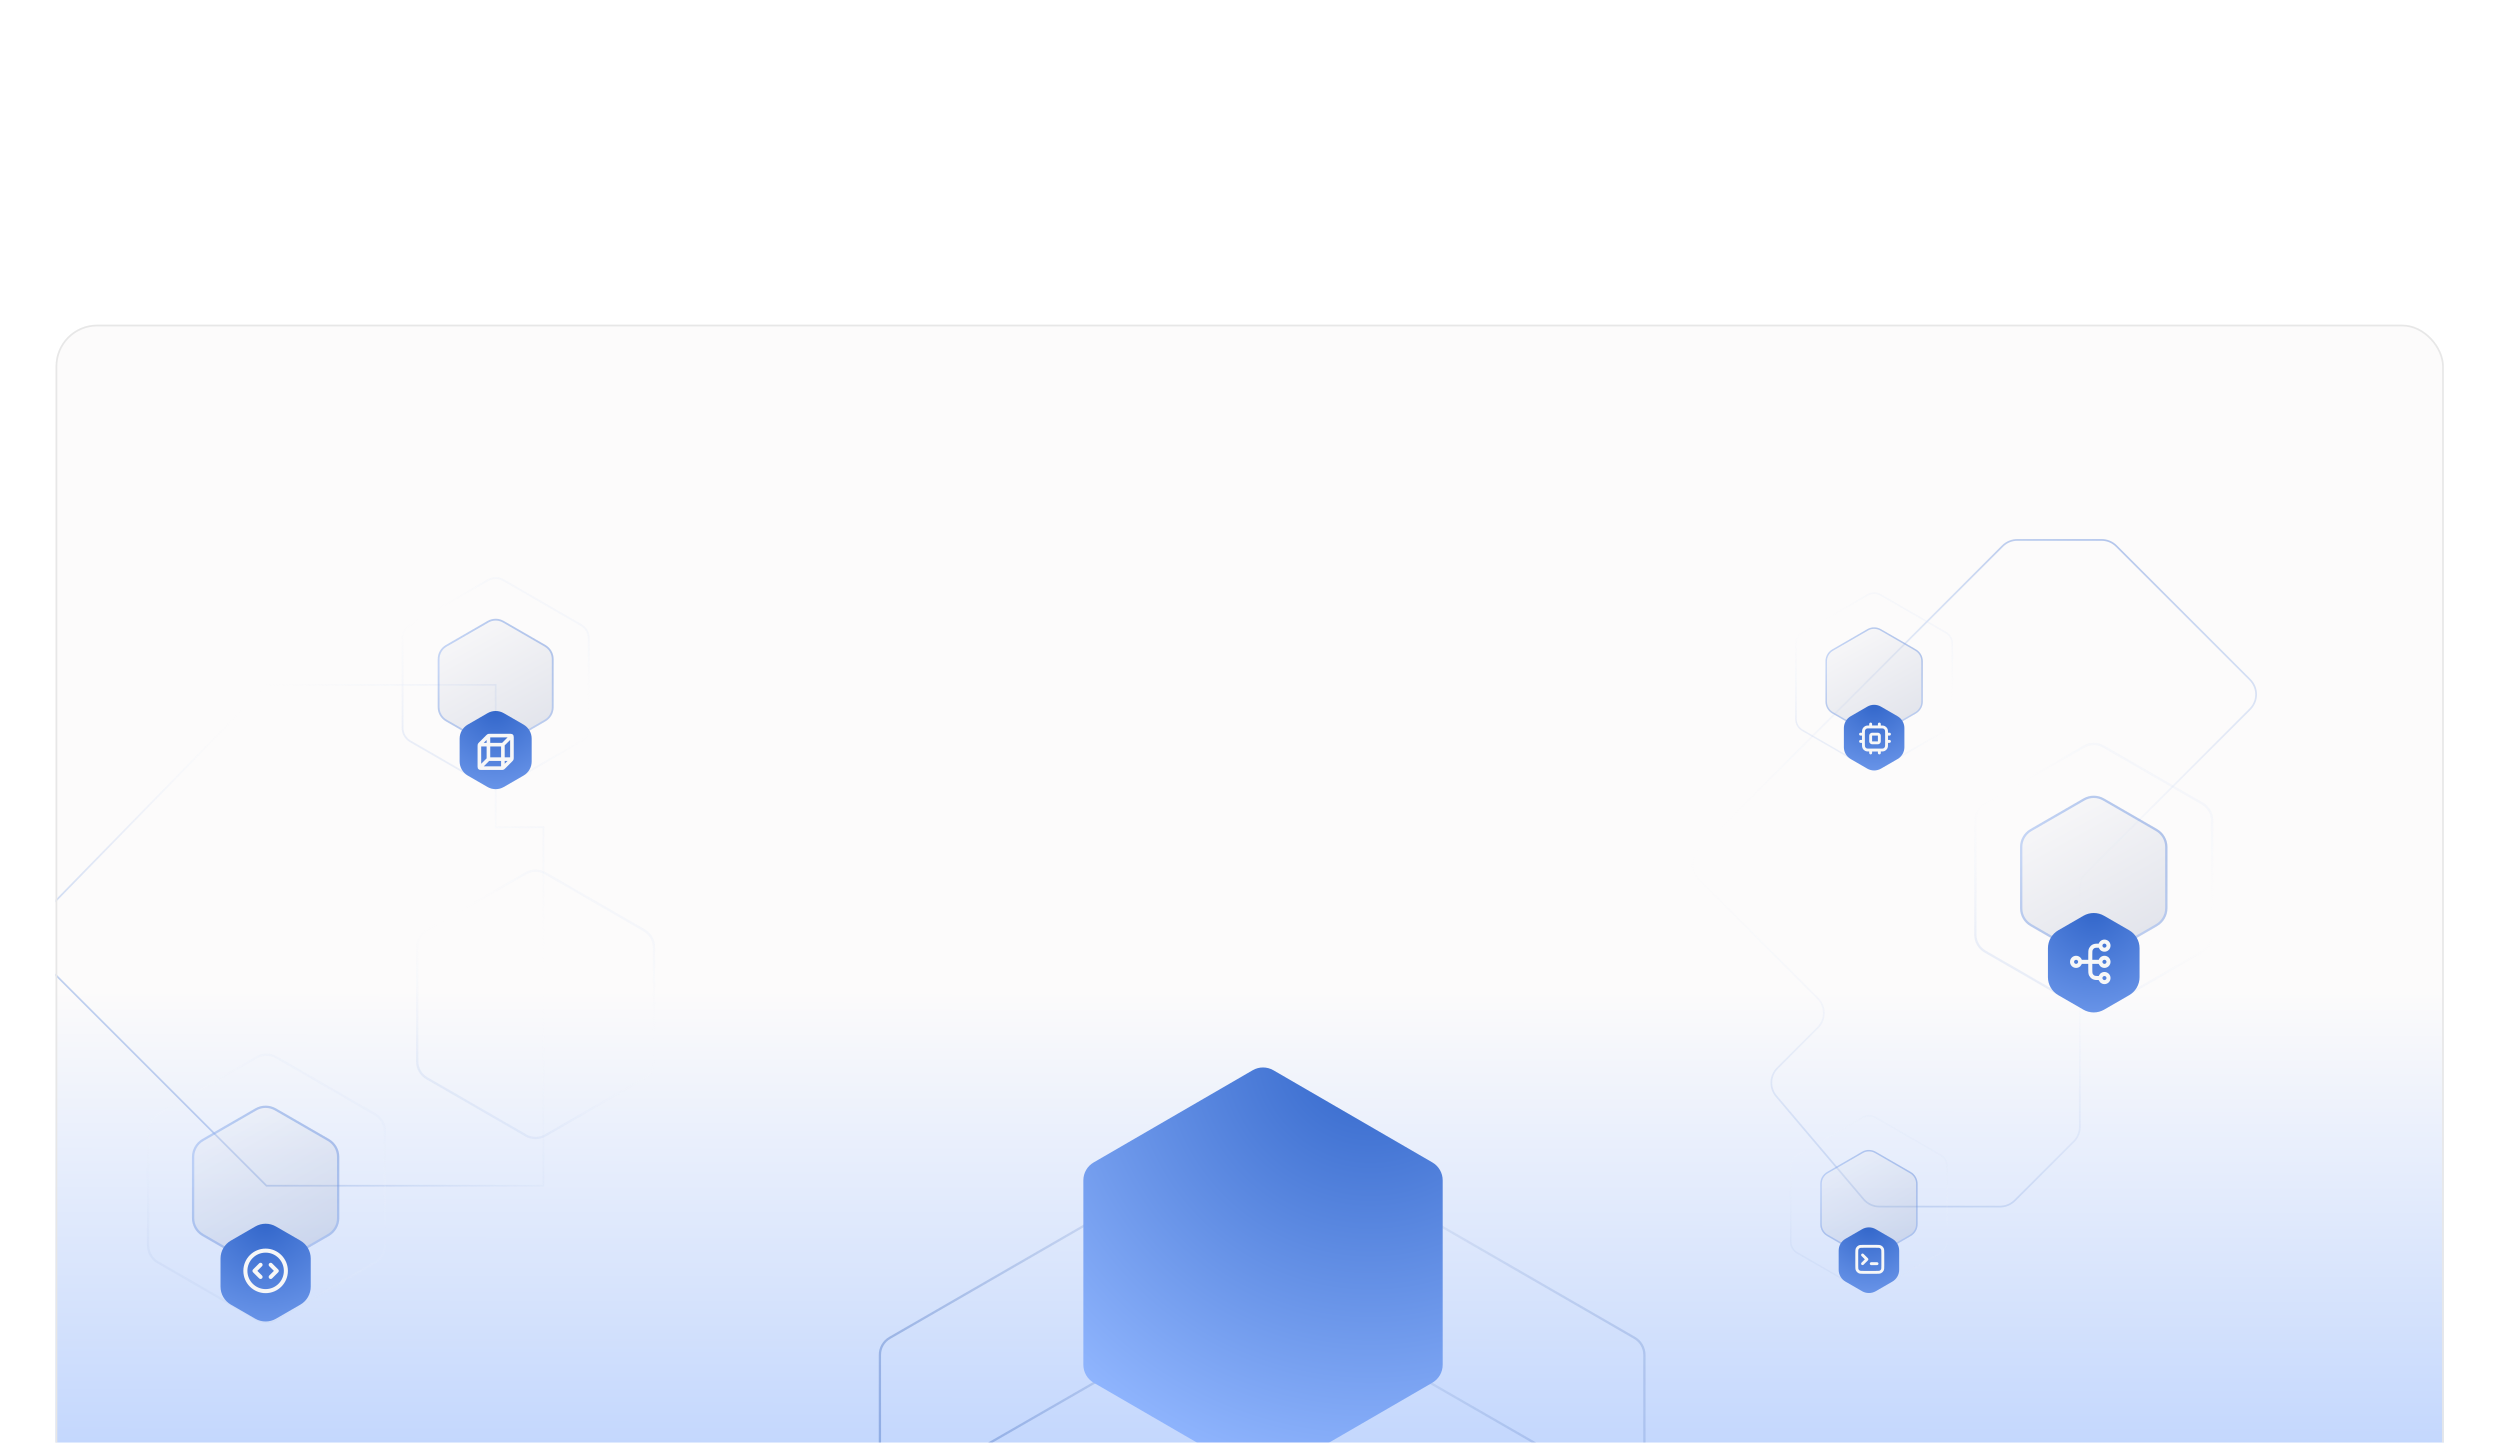 <svg width="1440" height="831" viewBox="0 0 1440 831" fill="none" xmlns="http://www.w3.org/2000/svg">
<g filter="url(#filter0_dddd_1_765)">
<g clip-path="url(#clip0_1_765)">
<rect x="32" y="7" width="1375.66" height="690" rx="24" fill="url(#paint0_linear_1_765)"/>
<path d="M1152.03 515H1082.56C1079.03 515 1075.69 513.448 1073.41 510.757L1023.14 451.43C1019.11 446.666 1019.4 439.603 1023.81 435.188L1047.01 411.985C1051.7 407.299 1051.7 399.701 1047.01 395.015L978.485 326.485C973.799 321.799 973.799 314.201 978.485 309.515L1077 211L1153.49 134.515C1155.74 132.264 1158.79 131 1161.97 131H1210.53C1213.71 131 1216.76 132.264 1219.01 134.515L1296.01 211.515C1300.7 216.201 1300.7 223.799 1296.01 228.485L1201.51 322.985C1199.26 325.236 1198 328.288 1198 331.471V469.029C1198 472.212 1196.74 475.264 1194.49 477.515L1160.51 511.485C1158.26 513.736 1155.21 515 1152.03 515Z" stroke="url(#paint1_linear_1_765)" stroke-linecap="round"/>
<path d="M285.5 296.5V214.5H153.5L11 360.5L153.5 503H313V405.5V296.5H285.5Z" stroke="url(#paint2_linear_1_765)" stroke-linecap="round"/>
<path d="M1200.04 279.918C1203.73 277.787 1208.27 277.787 1211.96 279.918L1242.49 297.545C1246.18 299.675 1248.46 303.612 1248.46 307.872V343.128C1248.46 347.388 1246.18 351.325 1242.49 353.455L1211.96 371.083C1208.27 373.213 1203.73 373.213 1200.04 371.083L1169.51 353.455C1165.82 351.325 1163.54 347.388 1163.54 343.128V307.872C1163.54 303.612 1165.82 299.675 1169.51 297.545L1200.04 279.918Z" fill="url(#paint3_linear_1_765)" fill-opacity="0.25"/>
<path d="M1200.37 280.491C1203.85 278.479 1208.15 278.479 1211.63 280.491L1242.16 298.119C1245.65 300.131 1247.79 303.849 1247.79 307.872V343.128C1247.79 347.151 1245.65 350.869 1242.16 352.881L1211.63 370.509C1208.15 372.521 1203.85 372.521 1200.37 370.509L1169.84 352.881C1166.35 350.869 1164.21 347.151 1164.21 343.128V307.872C1164.21 303.849 1166.35 300.131 1169.84 298.119L1200.37 280.491Z" stroke="url(#paint4_linear_1_765)" stroke-opacity="0.4" stroke-width="1.325"/>
<path d="M1200.37 250.016C1203.85 248.004 1208.15 248.004 1211.63 250.016L1268.56 282.881C1272.04 284.893 1274.19 288.611 1274.19 292.635V358.365C1274.19 362.389 1272.04 366.107 1268.56 368.119L1211.63 400.984C1208.15 402.996 1203.85 402.996 1200.37 400.984L1143.44 368.119C1139.96 366.107 1137.81 362.389 1137.81 358.365V292.635C1137.81 288.611 1139.96 284.893 1143.44 282.881L1200.37 250.016Z" stroke="url(#paint5_linear_1_765)" stroke-width="1.325"/>
<g filter="url(#filter1_dddd_1_765)">
<path d="M1200.04 298.467C1203.73 296.337 1208.27 296.337 1211.96 298.467L1226.43 306.82C1230.12 308.95 1232.39 312.887 1232.39 317.147V333.853C1232.39 338.113 1230.12 342.05 1226.43 344.18L1211.96 352.532C1208.27 354.663 1203.73 354.663 1200.04 352.532L1185.57 344.18C1181.88 342.05 1179.61 338.113 1179.61 333.853V317.147C1179.61 312.887 1181.88 308.95 1185.57 306.82L1200.04 298.467Z" fill="url(#paint6_radial_1_765)"/>
<path d="M1209.83 334.333H1209.6C1207.64 334.333 1206.66 334.333 1205.91 333.952C1205.25 333.616 1204.72 333.081 1204.38 332.422C1204 331.674 1204 330.694 1204 328.733V321.267C1204 319.307 1204 318.327 1204.38 317.578C1204.72 316.919 1205.25 316.384 1205.91 316.048C1206.66 315.667 1207.64 315.667 1209.6 315.667H1209.83M1209.83 334.333C1209.83 335.622 1210.88 336.667 1212.17 336.667C1213.46 336.667 1214.5 335.622 1214.5 334.333C1214.5 333.045 1213.46 332 1212.17 332C1210.88 332 1209.83 333.045 1209.83 334.333ZM1209.83 315.667C1209.83 316.955 1210.88 318 1212.17 318C1213.46 318 1214.5 316.955 1214.5 315.667C1214.5 314.378 1213.46 313.333 1212.17 313.333C1210.88 313.333 1209.83 314.378 1209.83 315.667ZM1198.17 325L1209.83 325M1198.17 325C1198.17 326.289 1197.12 327.333 1195.83 327.333C1194.54 327.333 1193.5 326.289 1193.5 325C1193.5 323.711 1194.54 322.667 1195.83 322.667C1197.12 322.667 1198.17 323.711 1198.17 325ZM1209.83 325C1209.83 326.289 1210.88 327.333 1212.17 327.333C1213.46 327.333 1214.5 326.289 1214.5 325C1214.5 323.711 1213.46 322.667 1212.17 322.667C1210.88 322.667 1209.83 323.711 1209.83 325Z" stroke="#F7F7F7" stroke-width="2.333" stroke-linecap="round" stroke-linejoin="round"/>
</g>
<path d="M147.038 458.442C150.727 456.312 155.273 456.312 158.962 458.442L189.473 476.058C193.162 478.188 195.435 482.125 195.435 486.385V521.615C195.435 525.875 193.162 529.812 189.473 531.942L158.962 549.558C155.273 551.688 150.727 551.688 147.038 549.558L116.527 531.942C112.838 529.812 110.565 525.875 110.565 521.615V486.385C110.565 482.125 112.838 478.188 116.527 476.058L147.038 458.442Z" fill="url(#paint7_linear_1_765)" fill-opacity="0.25"/>
<path d="M147.369 459.016C150.853 457.004 155.147 457.004 158.631 459.016L189.142 476.631C192.626 478.643 194.773 482.361 194.773 486.385V521.615C194.773 525.639 192.626 529.357 189.142 531.369L158.631 548.984C155.147 550.996 150.853 550.996 147.369 548.984L116.858 531.369C113.374 529.357 111.227 525.639 111.227 521.615V486.385C111.227 482.361 113.374 478.643 116.858 476.631L147.369 459.016Z" stroke="url(#paint8_linear_1_765)" stroke-opacity="0.4" stroke-width="1.325"/>
<path d="M147.869 429.016C151.353 427.004 155.647 427.004 159.131 429.016L216.055 461.881C219.54 463.893 221.687 467.611 221.687 471.635V537.365C221.687 541.389 219.54 545.107 216.055 547.119L159.131 579.984C155.647 581.996 151.353 581.996 147.869 579.984L90.945 547.119C87.46 545.107 85.314 541.389 85.314 537.365V471.635C85.314 467.611 87.46 463.893 90.945 461.881L147.869 429.016Z" stroke="url(#paint9_linear_1_765)" stroke-width="1.325"/>
<g filter="url(#filter2_dddd_1_765)">
<path d="M147.038 477.442C150.727 475.312 155.273 475.312 158.962 477.442L173.018 485.558C176.708 487.688 178.981 491.625 178.981 495.885V512.115C178.981 516.375 176.708 520.312 173.018 522.442L158.962 530.558C155.273 532.688 150.727 532.688 147.038 530.558L132.982 522.442C129.292 520.312 127.019 516.375 127.019 512.115V495.885C127.019 491.625 129.292 487.688 132.982 485.558L147.038 477.442Z" fill="url(#paint10_radial_1_765)"/>
<path d="M155.917 506.5L159.417 503L155.917 499.5M150.083 499.5L146.583 503L150.083 506.5M164.667 503C164.667 509.443 159.443 514.667 153 514.667C146.557 514.667 141.333 509.443 141.333 503C141.333 496.557 146.557 491.333 153 491.333C159.443 491.333 164.667 496.557 164.667 503Z" stroke="#F7F7F7" stroke-width="2.333" stroke-linecap="round" stroke-linejoin="round"/>
</g>
<path d="M302.869 323.016C306.353 321.004 310.647 321.004 314.131 323.016L371.055 355.881C374.54 357.893 376.687 361.611 376.687 365.635V431.365C376.687 435.389 374.54 439.107 371.055 441.119L314.131 473.984C310.647 475.996 306.353 475.996 302.869 473.984L245.945 441.119C242.46 439.107 240.313 435.389 240.313 431.365V365.635C240.313 361.611 242.46 357.893 245.945 355.881L302.869 323.016Z" stroke="url(#paint11_linear_1_765)" stroke-width="1.325"/>
<path d="M1072.56 483.398C1075 481.992 1078 481.992 1080.44 483.398L1100.6 495.039C1103.04 496.446 1104.54 499.046 1104.54 501.859V525.141C1104.54 527.954 1103.04 530.554 1100.6 531.961L1080.44 543.602C1078 545.008 1075 545.008 1072.56 543.602L1052.4 531.961C1049.96 530.554 1048.46 527.954 1048.46 525.141V501.859C1048.46 499.046 1049.96 496.446 1052.4 495.039L1072.56 483.398Z" fill="url(#paint12_linear_1_765)" fill-opacity="0.25"/>
<path d="M1072.78 483.777C1075.08 482.449 1077.92 482.449 1080.22 483.777L1100.38 495.418C1102.68 496.747 1104.1 499.202 1104.1 501.859V525.141C1104.1 527.798 1102.68 530.253 1100.38 531.582L1080.22 543.223C1077.92 544.551 1075.08 544.551 1072.78 543.223L1052.62 531.582C1050.32 530.253 1048.9 527.798 1048.9 525.141V501.859C1048.9 499.202 1050.32 496.747 1052.62 495.418L1072.78 483.777Z" stroke="url(#paint13_linear_1_765)" stroke-opacity="0.4" stroke-width="0.875"/>
<path d="M1072.78 463.652C1075.08 462.324 1077.92 462.324 1080.22 463.652L1117.81 485.356C1120.11 486.684 1121.53 489.139 1121.53 491.797V535.203C1121.53 537.861 1120.11 540.316 1117.81 541.644L1080.22 563.348C1077.92 564.676 1075.08 564.676 1072.78 563.348L1035.19 541.644C1032.89 540.316 1031.47 537.861 1031.47 535.203V491.797C1031.47 489.139 1032.89 486.684 1035.19 485.356L1072.78 463.652Z" stroke="url(#paint14_linear_1_765)" stroke-width="0.875"/>
<g filter="url(#filter3_dddd_1_765)">
<path d="M1072.56 495.648C1075 494.242 1078 494.242 1080.44 495.648L1089.99 501.164C1092.43 502.571 1093.93 505.171 1093.93 507.984V519.016C1093.93 521.829 1092.43 524.429 1089.99 525.836L1080.44 531.352C1078 532.758 1075 532.758 1072.56 531.352L1063.01 525.836C1060.57 524.429 1059.07 521.829 1059.07 519.016V507.984C1059.07 505.171 1060.57 502.571 1063.01 501.164L1072.56 495.648Z" fill="url(#paint15_radial_1_765)"/>
<path d="M1072.83 515.5L1075.33 513L1072.83 510.5M1077.83 515.5H1081.17M1073.5 520.5H1080.5C1081.9 520.5 1082.6 520.5 1083.13 520.228C1083.61 519.988 1083.99 519.605 1084.23 519.135C1084.5 518.6 1084.5 517.9 1084.5 516.5V509.5C1084.5 508.1 1084.5 507.4 1084.23 506.865C1083.99 506.395 1083.61 506.012 1083.13 505.772C1082.6 505.5 1081.9 505.5 1080.5 505.5H1073.5C1072.1 505.5 1071.4 505.5 1070.87 505.772C1070.39 506.012 1070.01 506.395 1069.77 506.865C1069.5 507.4 1069.5 508.1 1069.5 509.5V516.5C1069.5 517.9 1069.5 518.6 1069.77 519.135C1070.01 519.605 1070.39 519.988 1070.87 520.228C1071.4 520.5 1072.1 520.5 1073.5 520.5Z" stroke="#F7F7F7" stroke-width="1.667" stroke-linecap="round" stroke-linejoin="round"/>
</g>
<path d="M1075.56 182.398C1078 180.992 1081 180.992 1083.44 182.398L1103.6 194.039C1106.04 195.446 1107.54 198.046 1107.54 200.859V224.141C1107.54 226.954 1106.04 229.554 1103.6 230.961L1083.44 242.602C1081 244.008 1078 244.008 1075.56 242.602L1055.4 230.961C1052.96 229.554 1051.46 226.954 1051.46 224.141V200.859C1051.46 198.046 1052.96 195.446 1055.4 194.039L1075.56 182.398Z" fill="url(#paint16_linear_1_765)" fill-opacity="0.25"/>
<path d="M1075.78 182.777C1078.08 181.449 1080.92 181.449 1083.22 182.777L1103.38 194.418C1105.68 195.747 1107.1 198.202 1107.1 200.859V224.141C1107.1 226.798 1105.68 229.253 1103.38 230.582L1083.22 242.223C1080.92 243.551 1078.08 243.551 1075.78 242.223L1055.62 230.582C1053.32 229.253 1051.9 226.798 1051.9 224.141V200.859C1051.9 198.202 1053.32 195.747 1055.62 194.418L1075.78 182.777Z" stroke="url(#paint17_linear_1_765)" stroke-opacity="0.4" stroke-width="0.875"/>
<path d="M1075.78 162.652C1078.08 161.324 1080.92 161.324 1083.22 162.652L1120.81 184.356C1123.11 185.684 1124.53 188.139 1124.53 190.797V234.203C1124.53 236.861 1123.11 239.316 1120.81 240.644L1083.22 262.348C1080.92 263.676 1078.08 263.676 1075.78 262.348L1038.19 240.644C1035.89 239.316 1034.47 236.861 1034.47 234.203V190.797C1034.47 188.139 1035.89 185.684 1038.19 184.356L1075.78 162.652Z" stroke="url(#paint18_linear_1_765)" stroke-width="0.875"/>
<g filter="url(#filter4_dddd_1_765)">
<path d="M1075.56 194.648C1078 193.242 1081 193.242 1083.44 194.648L1092.99 200.164C1095.43 201.571 1096.93 204.171 1096.93 206.984V218.016C1096.93 220.829 1095.43 223.429 1092.99 224.836L1083.44 230.352C1081 231.758 1078 231.758 1075.56 230.352L1066.01 224.836C1063.57 223.429 1062.07 220.829 1062.07 218.016V206.984C1062.07 204.171 1063.57 201.571 1066.01 200.164L1075.56 194.648Z" fill="url(#paint19_radial_1_765)"/>
<g clip-path="url(#clip1_1_765)">
<path d="M1077.5 204.667V206.333M1082.5 204.667V206.333M1077.5 219.667V221.333M1082.5 219.667V221.333M1086.67 210.5H1088.33M1086.67 214.667H1088.33M1071.67 210.5H1073.33M1071.67 214.667H1073.33M1077.33 219.667H1082.67C1084.07 219.667 1084.77 219.667 1085.3 219.394C1085.77 219.154 1086.15 218.772 1086.39 218.301C1086.67 217.767 1086.67 217.067 1086.67 215.667V210.333C1086.67 208.933 1086.67 208.233 1086.39 207.698C1086.15 207.228 1085.77 206.845 1085.3 206.606C1084.77 206.333 1084.07 206.333 1082.67 206.333H1077.33C1075.93 206.333 1075.23 206.333 1074.7 206.606C1074.23 206.845 1073.85 207.228 1073.61 207.698C1073.33 208.233 1073.33 208.933 1073.33 210.333V215.667C1073.33 217.067 1073.33 217.767 1073.61 218.301C1073.85 218.772 1074.23 219.154 1074.7 219.394C1075.23 219.667 1075.93 219.667 1077.33 219.667ZM1078.83 215.5H1081.17C1081.63 215.5 1081.87 215.5 1082.05 215.409C1082.2 215.329 1082.33 215.202 1082.41 215.045C1082.5 214.867 1082.5 214.633 1082.5 214.167V211.833C1082.5 211.366 1082.5 211.133 1082.41 210.955C1082.33 210.798 1082.2 210.671 1082.05 210.591C1081.87 210.5 1081.63 210.5 1081.17 210.5H1078.83C1078.37 210.5 1078.13 210.5 1077.96 210.591C1077.8 210.671 1077.67 210.798 1077.59 210.955C1077.5 211.133 1077.5 211.366 1077.5 211.833V214.167C1077.5 214.633 1077.5 214.867 1077.59 215.045C1077.67 215.202 1077.8 215.329 1077.96 215.409C1078.13 215.5 1078.37 215.5 1078.83 215.5Z" stroke="#F7F7F7" stroke-width="1.667" stroke-linecap="round" stroke-linejoin="round"/>
</g>
</g>
<path d="M280.813 177.665C283.713 175.99 287.287 175.99 290.188 177.665L314.191 191.523C317.091 193.198 318.878 196.293 318.878 199.642V227.358C318.878 230.708 317.091 233.803 314.191 235.477L290.188 249.336C287.287 251.01 283.713 251.01 280.813 249.336L256.809 235.477C253.909 233.803 252.122 230.708 252.122 227.358V199.642C252.122 196.293 253.909 193.198 256.809 191.523L280.813 177.665Z" fill="url(#paint20_linear_1_765)" fill-opacity="0.25"/>
<path d="M281.073 178.116C283.812 176.534 287.188 176.534 289.927 178.116L313.93 191.974C316.67 193.556 318.357 196.479 318.357 199.642V227.358C318.357 230.522 316.67 233.445 313.93 235.026L289.927 248.884C287.188 250.466 283.812 250.466 281.073 248.884L257.07 235.026C254.33 233.445 252.643 230.522 252.643 227.358V199.642C252.643 196.479 254.33 193.556 257.07 191.974L281.073 178.116Z" stroke="url(#paint21_linear_1_765)" stroke-opacity="0.4" stroke-width="1.042"/>
<path d="M281.073 154.157C283.812 152.576 287.188 152.576 289.927 154.157L334.679 179.995C337.418 181.576 339.106 184.499 339.106 187.663V239.337C339.106 242.501 337.418 245.424 334.679 247.005L289.927 272.843C287.188 274.424 283.812 274.424 281.073 272.843L236.321 247.005C233.582 245.424 231.894 242.501 231.894 239.337V187.663C231.894 184.499 233.582 181.576 236.321 179.995L281.073 154.157Z" stroke="url(#paint22_linear_1_765)" stroke-width="1.042"/>
<g filter="url(#filter5_dddd_1_765)">
<path d="M280.812 192.248C283.713 190.573 287.287 190.573 290.187 192.248L301.561 198.814C304.462 200.489 306.248 203.584 306.248 206.933V220.066C306.248 223.416 304.462 226.511 301.561 228.185L290.187 234.752C287.287 236.427 283.713 236.427 280.812 234.752L269.439 228.185C266.538 226.511 264.751 223.416 264.751 220.066V206.933C264.751 203.584 266.538 200.489 269.439 198.814L280.812 192.248Z" fill="url(#paint23_radial_1_765)"/>
<path d="M294.354 218.708H281.333M281.333 218.708V205.687M281.333 218.708L276.646 223.396M276.646 210.375H289.667M289.667 210.375V223.396M289.667 210.375L294.354 205.687M294.875 218.018V206C294.875 205.708 294.875 205.562 294.818 205.451C294.768 205.353 294.688 205.273 294.59 205.223C294.479 205.167 294.333 205.167 294.042 205.167H282.024C281.769 205.167 281.641 205.167 281.522 205.195C281.415 205.221 281.314 205.263 281.22 205.32C281.115 205.384 281.025 205.475 280.845 205.655L276.613 209.887C276.433 210.067 276.343 210.157 276.278 210.262C276.221 210.355 276.179 210.457 276.154 210.563C276.125 210.683 276.125 210.81 276.125 211.065V223.083C276.125 223.375 276.125 223.521 276.182 223.632C276.232 223.73 276.311 223.81 276.409 223.86C276.521 223.917 276.667 223.917 276.958 223.917H288.976C289.231 223.917 289.358 223.917 289.478 223.888C289.585 223.862 289.686 223.82 289.779 223.763C289.884 223.699 289.975 223.609 290.155 223.428L294.387 219.196C294.567 219.016 294.657 218.926 294.721 218.821C294.778 218.728 294.821 218.626 294.846 218.52C294.875 218.4 294.875 218.273 294.875 218.018Z" stroke="#F7F7F7" stroke-width="2.083" stroke-linecap="round" stroke-linejoin="round"/>
</g>
<path d="M721.369 470.016C724.853 468.004 729.147 468.004 732.631 470.016L941.543 590.631C945.027 592.643 947.174 596.361 947.174 600.385V841.615C947.174 845.639 945.027 849.357 941.543 851.369L732.631 971.984C729.147 973.996 724.853 973.996 721.369 971.984L512.457 851.369C508.973 849.357 506.826 845.639 506.826 841.615V600.385C506.826 596.361 508.973 592.643 512.457 590.631L721.369 470.016Z" stroke="url(#paint24_linear_1_765)" stroke-width="1.325"/>
<path d="M721.38 564.001C724.859 561.997 729.141 561.997 732.62 564.001L883.508 650.884C886.999 652.894 889.15 656.616 889.15 660.644V834.356C889.15 838.384 886.999 842.106 883.508 844.116L732.62 930.999C729.141 933.003 724.859 933.003 721.38 930.999L570.492 844.116C567.001 842.106 564.85 838.384 564.85 834.356V660.644C564.85 656.616 567.001 652.894 570.492 650.884L721.38 564.001Z" stroke="url(#paint25_linear_1_765)" stroke-width="1.325"/>
<g filter="url(#filter6_dddd_1_765)">
<path d="M721.519 619.468C725.218 617.323 729.782 617.323 733.481 619.468L825.046 672.554C828.725 674.687 830.99 678.618 830.99 682.87V789.13C830.99 793.382 828.725 797.313 825.046 799.446L733.481 852.532C729.782 854.677 725.218 854.677 721.519 852.532L629.954 799.446C626.275 797.313 624.01 793.382 624.01 789.13V682.87C624.01 678.618 626.275 674.687 629.954 672.554L721.519 619.468Z" fill="url(#paint26_radial_1_765)"/>
</g>
</g>
<rect x="32.5" y="7.5" width="1374.66" height="689" rx="23.5" stroke="#E7E7E7"/>
</g>
<defs>
<filter id="filter0_dddd_1_765" x="-6" y="0" width="1451.66" height="831" filterUnits="userSpaceOnUse" color-interpolation-filters="sRGB">
<feFlood flood-opacity="0" result="BackgroundImageFix"/>
<feColorMatrix in="SourceAlpha" type="matrix" values="0 0 0 0 0 0 0 0 0 0 0 0 0 0 0 0 0 0 127 0" result="hardAlpha"/>
<feOffset dy="6"/>
<feGaussianBlur stdDeviation="6.5"/>
<feColorMatrix type="matrix" values="0 0 0 0 0 0 0 0 0 0 0 0 0 0 0 0 0 0 0.04 0"/>
<feBlend mode="normal" in2="BackgroundImageFix" result="effect1_dropShadow_1_765"/>
<feColorMatrix in="SourceAlpha" type="matrix" values="0 0 0 0 0 0 0 0 0 0 0 0 0 0 0 0 0 0 127 0" result="hardAlpha"/>
<feOffset dy="24"/>
<feGaussianBlur stdDeviation="12"/>
<feColorMatrix type="matrix" values="0 0 0 0 0 0 0 0 0 0 0 0 0 0 0 0 0 0 0.03 0"/>
<feBlend mode="normal" in2="effect1_dropShadow_1_765" result="effect2_dropShadow_1_765"/>
<feColorMatrix in="SourceAlpha" type="matrix" values="0 0 0 0 0 0 0 0 0 0 0 0 0 0 0 0 0 0 127 0" result="hardAlpha"/>
<feOffset dy="54"/>
<feGaussianBlur stdDeviation="16"/>
<feColorMatrix type="matrix" values="0 0 0 0 0 0 0 0 0 0 0 0 0 0 0 0 0 0 0.02 0"/>
<feBlend mode="normal" in2="effect2_dropShadow_1_765" result="effect3_dropShadow_1_765"/>
<feColorMatrix in="SourceAlpha" type="matrix" values="0 0 0 0 0 0 0 0 0 0 0 0 0 0 0 0 0 0 127 0" result="hardAlpha"/>
<feOffset dy="96"/>
<feGaussianBlur stdDeviation="19"/>
<feColorMatrix type="matrix" values="0 0 0 0 0 0 0 0 0 0 0 0 0 0 0 0 0 0 0.01 0"/>
<feBlend mode="normal" in2="effect3_dropShadow_1_765" result="effect4_dropShadow_1_765"/>
<feBlend mode="normal" in="SourceGraphic" in2="effect4_dropShadow_1_765" result="shape"/>
</filter>
<filter id="filter1_dddd_1_765" x="1169.01" y="294.22" width="73.984" height="97.01" filterUnits="userSpaceOnUse" color-interpolation-filters="sRGB">
<feFlood flood-opacity="0" result="BackgroundImageFix"/>
<feColorMatrix in="SourceAlpha" type="matrix" values="0 0 0 0 0 0 0 0 0 0 0 0 0 0 0 0 0 0 127 0" result="hardAlpha"/>
<feOffset dy="1.325"/>
<feGaussianBlur stdDeviation="1.987"/>
<feColorMatrix type="matrix" values="0 0 0 0 0.267 0 0 0 0 0.455 0 0 0 0 0.827 0 0 0 0.1 0"/>
<feBlend mode="normal" in2="BackgroundImageFix" result="effect1_dropShadow_1_765"/>
<feColorMatrix in="SourceAlpha" type="matrix" values="0 0 0 0 0 0 0 0 0 0 0 0 0 0 0 0 0 0 127 0" result="hardAlpha"/>
<feOffset dy="6.625"/>
<feGaussianBlur stdDeviation="3.312"/>
<feColorMatrix type="matrix" values="0 0 0 0 0.267 0 0 0 0 0.455 0 0 0 0 0.827 0 0 0 0.09 0"/>
<feBlend mode="normal" in2="effect1_dropShadow_1_765" result="effect2_dropShadow_1_765"/>
<feColorMatrix in="SourceAlpha" type="matrix" values="0 0 0 0 0 0 0 0 0 0 0 0 0 0 0 0 0 0 127 0" result="hardAlpha"/>
<feOffset dy="14.575"/>
<feGaussianBlur stdDeviation="4.637"/>
<feColorMatrix type="matrix" values="0 0 0 0 0.267 0 0 0 0 0.455 0 0 0 0 0.827 0 0 0 0.05 0"/>
<feBlend mode="normal" in2="effect2_dropShadow_1_765" result="effect3_dropShadow_1_765"/>
<feColorMatrix in="SourceAlpha" type="matrix" values="0 0 0 0 0 0 0 0 0 0 0 0 0 0 0 0 0 0 127 0" result="hardAlpha"/>
<feOffset dy="26.5"/>
<feGaussianBlur stdDeviation="5.3"/>
<feColorMatrix type="matrix" values="0 0 0 0 0.267 0 0 0 0 0.455 0 0 0 0 0.827 0 0 0 0.01 0"/>
<feBlend mode="normal" in2="effect3_dropShadow_1_765" result="effect4_dropShadow_1_765"/>
<feBlend mode="normal" in="SourceGraphic" in2="effect4_dropShadow_1_765" result="shape"/>
</filter>
<filter id="filter2_dddd_1_765" x="116.419" y="473.195" width="73.161" height="96.06" filterUnits="userSpaceOnUse" color-interpolation-filters="sRGB">
<feFlood flood-opacity="0" result="BackgroundImageFix"/>
<feColorMatrix in="SourceAlpha" type="matrix" values="0 0 0 0 0 0 0 0 0 0 0 0 0 0 0 0 0 0 127 0" result="hardAlpha"/>
<feOffset dy="1.325"/>
<feGaussianBlur stdDeviation="1.987"/>
<feColorMatrix type="matrix" values="0 0 0 0 0.267 0 0 0 0 0.455 0 0 0 0 0.827 0 0 0 0.1 0"/>
<feBlend mode="normal" in2="BackgroundImageFix" result="effect1_dropShadow_1_765"/>
<feColorMatrix in="SourceAlpha" type="matrix" values="0 0 0 0 0 0 0 0 0 0 0 0 0 0 0 0 0 0 127 0" result="hardAlpha"/>
<feOffset dy="6.625"/>
<feGaussianBlur stdDeviation="3.312"/>
<feColorMatrix type="matrix" values="0 0 0 0 0.267 0 0 0 0 0.455 0 0 0 0 0.827 0 0 0 0.09 0"/>
<feBlend mode="normal" in2="effect1_dropShadow_1_765" result="effect2_dropShadow_1_765"/>
<feColorMatrix in="SourceAlpha" type="matrix" values="0 0 0 0 0 0 0 0 0 0 0 0 0 0 0 0 0 0 127 0" result="hardAlpha"/>
<feOffset dy="14.575"/>
<feGaussianBlur stdDeviation="4.637"/>
<feColorMatrix type="matrix" values="0 0 0 0 0.267 0 0 0 0 0.455 0 0 0 0 0.827 0 0 0 0.05 0"/>
<feBlend mode="normal" in2="effect2_dropShadow_1_765" result="effect3_dropShadow_1_765"/>
<feColorMatrix in="SourceAlpha" type="matrix" values="0 0 0 0 0 0 0 0 0 0 0 0 0 0 0 0 0 0 127 0" result="hardAlpha"/>
<feOffset dy="26.5"/>
<feGaussianBlur stdDeviation="5.3"/>
<feColorMatrix type="matrix" values="0 0 0 0 0.267 0 0 0 0 0.455 0 0 0 0 0.827 0 0 0 0.01 0"/>
<feBlend mode="normal" in2="effect3_dropShadow_1_765" result="effect4_dropShadow_1_765"/>
<feBlend mode="normal" in="SourceGraphic" in2="effect4_dropShadow_1_765" result="shape"/>
</filter>
<filter id="filter3_dddd_1_765" x="1052.07" y="492.843" width="48.858" height="64.063" filterUnits="userSpaceOnUse" color-interpolation-filters="sRGB">
<feFlood flood-opacity="0" result="BackgroundImageFix"/>
<feColorMatrix in="SourceAlpha" type="matrix" values="0 0 0 0 0 0 0 0 0 0 0 0 0 0 0 0 0 0 127 0" result="hardAlpha"/>
<feOffset dy="0.875"/>
<feGaussianBlur stdDeviation="1.312"/>
<feColorMatrix type="matrix" values="0 0 0 0 0.267 0 0 0 0 0.455 0 0 0 0 0.827 0 0 0 0.1 0"/>
<feBlend mode="normal" in2="BackgroundImageFix" result="effect1_dropShadow_1_765"/>
<feColorMatrix in="SourceAlpha" type="matrix" values="0 0 0 0 0 0 0 0 0 0 0 0 0 0 0 0 0 0 127 0" result="hardAlpha"/>
<feOffset dy="4.375"/>
<feGaussianBlur stdDeviation="2.187"/>
<feColorMatrix type="matrix" values="0 0 0 0 0.267 0 0 0 0 0.455 0 0 0 0 0.827 0 0 0 0.09 0"/>
<feBlend mode="normal" in2="effect1_dropShadow_1_765" result="effect2_dropShadow_1_765"/>
<feColorMatrix in="SourceAlpha" type="matrix" values="0 0 0 0 0 0 0 0 0 0 0 0 0 0 0 0 0 0 127 0" result="hardAlpha"/>
<feOffset dy="9.625"/>
<feGaussianBlur stdDeviation="3.062"/>
<feColorMatrix type="matrix" values="0 0 0 0 0.267 0 0 0 0 0.455 0 0 0 0 0.827 0 0 0 0.05 0"/>
<feBlend mode="normal" in2="effect2_dropShadow_1_765" result="effect3_dropShadow_1_765"/>
<feColorMatrix in="SourceAlpha" type="matrix" values="0 0 0 0 0 0 0 0 0 0 0 0 0 0 0 0 0 0 127 0" result="hardAlpha"/>
<feOffset dy="17.5"/>
<feGaussianBlur stdDeviation="3.5"/>
<feColorMatrix type="matrix" values="0 0 0 0 0.267 0 0 0 0 0.455 0 0 0 0 0.827 0 0 0 0.01 0"/>
<feBlend mode="normal" in2="effect3_dropShadow_1_765" result="effect4_dropShadow_1_765"/>
<feBlend mode="normal" in="SourceGraphic" in2="effect4_dropShadow_1_765" result="shape"/>
</filter>
<filter id="filter4_dddd_1_765" x="1055.07" y="191.843" width="48.858" height="64.063" filterUnits="userSpaceOnUse" color-interpolation-filters="sRGB">
<feFlood flood-opacity="0" result="BackgroundImageFix"/>
<feColorMatrix in="SourceAlpha" type="matrix" values="0 0 0 0 0 0 0 0 0 0 0 0 0 0 0 0 0 0 127 0" result="hardAlpha"/>
<feOffset dy="0.875"/>
<feGaussianBlur stdDeviation="1.312"/>
<feColorMatrix type="matrix" values="0 0 0 0 0.267 0 0 0 0 0.455 0 0 0 0 0.827 0 0 0 0.1 0"/>
<feBlend mode="normal" in2="BackgroundImageFix" result="effect1_dropShadow_1_765"/>
<feColorMatrix in="SourceAlpha" type="matrix" values="0 0 0 0 0 0 0 0 0 0 0 0 0 0 0 0 0 0 127 0" result="hardAlpha"/>
<feOffset dy="4.375"/>
<feGaussianBlur stdDeviation="2.187"/>
<feColorMatrix type="matrix" values="0 0 0 0 0.267 0 0 0 0 0.455 0 0 0 0 0.827 0 0 0 0.09 0"/>
<feBlend mode="normal" in2="effect1_dropShadow_1_765" result="effect2_dropShadow_1_765"/>
<feColorMatrix in="SourceAlpha" type="matrix" values="0 0 0 0 0 0 0 0 0 0 0 0 0 0 0 0 0 0 127 0" result="hardAlpha"/>
<feOffset dy="9.625"/>
<feGaussianBlur stdDeviation="3.062"/>
<feColorMatrix type="matrix" values="0 0 0 0 0.267 0 0 0 0 0.455 0 0 0 0 0.827 0 0 0 0.05 0"/>
<feBlend mode="normal" in2="effect2_dropShadow_1_765" result="effect3_dropShadow_1_765"/>
<feColorMatrix in="SourceAlpha" type="matrix" values="0 0 0 0 0 0 0 0 0 0 0 0 0 0 0 0 0 0 127 0" result="hardAlpha"/>
<feOffset dy="17.5"/>
<feGaussianBlur stdDeviation="3.5"/>
<feColorMatrix type="matrix" values="0 0 0 0 0.267 0 0 0 0 0.455 0 0 0 0 0.827 0 0 0 0.01 0"/>
<feBlend mode="normal" in2="effect3_dropShadow_1_765" result="effect4_dropShadow_1_765"/>
<feBlend mode="normal" in="SourceGraphic" in2="effect4_dropShadow_1_765" result="shape"/>
</filter>
<filter id="filter5_dddd_1_765" x="256.418" y="188.908" width="58.164" height="76.266" filterUnits="userSpaceOnUse" color-interpolation-filters="sRGB">
<feFlood flood-opacity="0" result="BackgroundImageFix"/>
<feColorMatrix in="SourceAlpha" type="matrix" values="0 0 0 0 0 0 0 0 0 0 0 0 0 0 0 0 0 0 127 0" result="hardAlpha"/>
<feOffset dy="1.042"/>
<feGaussianBlur stdDeviation="1.562"/>
<feColorMatrix type="matrix" values="0 0 0 0 0.267 0 0 0 0 0.455 0 0 0 0 0.827 0 0 0 0.1 0"/>
<feBlend mode="normal" in2="BackgroundImageFix" result="effect1_dropShadow_1_765"/>
<feColorMatrix in="SourceAlpha" type="matrix" values="0 0 0 0 0 0 0 0 0 0 0 0 0 0 0 0 0 0 127 0" result="hardAlpha"/>
<feOffset dy="5.208"/>
<feGaussianBlur stdDeviation="2.604"/>
<feColorMatrix type="matrix" values="0 0 0 0 0.267 0 0 0 0 0.455 0 0 0 0 0.827 0 0 0 0.09 0"/>
<feBlend mode="normal" in2="effect1_dropShadow_1_765" result="effect2_dropShadow_1_765"/>
<feColorMatrix in="SourceAlpha" type="matrix" values="0 0 0 0 0 0 0 0 0 0 0 0 0 0 0 0 0 0 127 0" result="hardAlpha"/>
<feOffset dy="11.458"/>
<feGaussianBlur stdDeviation="3.646"/>
<feColorMatrix type="matrix" values="0 0 0 0 0.267 0 0 0 0 0.455 0 0 0 0 0.827 0 0 0 0.05 0"/>
<feBlend mode="normal" in2="effect2_dropShadow_1_765" result="effect3_dropShadow_1_765"/>
<feColorMatrix in="SourceAlpha" type="matrix" values="0 0 0 0 0 0 0 0 0 0 0 0 0 0 0 0 0 0 127 0" result="hardAlpha"/>
<feOffset dy="20.833"/>
<feGaussianBlur stdDeviation="4.167"/>
<feColorMatrix type="matrix" values="0 0 0 0 0.267 0 0 0 0 0.455 0 0 0 0 0.827 0 0 0 0.01 0"/>
<feBlend mode="normal" in2="effect3_dropShadow_1_765" result="effect4_dropShadow_1_765"/>
<feBlend mode="normal" in="SourceGraphic" in2="effect4_dropShadow_1_765" result="shape"/>
</filter>
<filter id="filter6_dddd_1_765" x="585.01" y="480.859" width="284.98" height="380.281" filterUnits="userSpaceOnUse" color-interpolation-filters="sRGB">
<feFlood flood-opacity="0" result="BackgroundImageFix"/>
<feColorMatrix in="SourceAlpha" type="matrix" values="0 0 0 0 0 0 0 0 0 0 0 0 0 0 0 0 0 0 127 0" result="hardAlpha"/>
<feOffset dy="-6"/>
<feGaussianBlur stdDeviation="6.5"/>
<feColorMatrix type="matrix" values="0 0 0 0 0.333 0 0 0 0 0.514 0 0 0 0 0.867 0 0 0 0.1 0"/>
<feBlend mode="normal" in2="BackgroundImageFix" result="effect1_dropShadow_1_765"/>
<feColorMatrix in="SourceAlpha" type="matrix" values="0 0 0 0 0 0 0 0 0 0 0 0 0 0 0 0 0 0 127 0" result="hardAlpha"/>
<feOffset dy="-24"/>
<feGaussianBlur stdDeviation="12"/>
<feColorMatrix type="matrix" values="0 0 0 0 0.333 0 0 0 0 0.514 0 0 0 0 0.867 0 0 0 0.09 0"/>
<feBlend mode="normal" in2="effect1_dropShadow_1_765" result="effect2_dropShadow_1_765"/>
<feColorMatrix in="SourceAlpha" type="matrix" values="0 0 0 0 0 0 0 0 0 0 0 0 0 0 0 0 0 0 127 0" result="hardAlpha"/>
<feOffset dy="-55"/>
<feGaussianBlur stdDeviation="16.5"/>
<feColorMatrix type="matrix" values="0 0 0 0 0.333 0 0 0 0 0.514 0 0 0 0 0.867 0 0 0 0.05 0"/>
<feBlend mode="normal" in2="effect2_dropShadow_1_765" result="effect3_dropShadow_1_765"/>
<feColorMatrix in="SourceAlpha" type="matrix" values="0 0 0 0 0 0 0 0 0 0 0 0 0 0 0 0 0 0 127 0" result="hardAlpha"/>
<feOffset dy="-98"/>
<feGaussianBlur stdDeviation="19.5"/>
<feColorMatrix type="matrix" values="0 0 0 0 0.333 0 0 0 0 0.514 0 0 0 0 0.867 0 0 0 0.01 0"/>
<feBlend mode="normal" in2="effect3_dropShadow_1_765" result="effect4_dropShadow_1_765"/>
<feBlend mode="normal" in="SourceGraphic" in2="effect4_dropShadow_1_765" result="shape"/>
</filter>
<linearGradient id="paint0_linear_1_765" x1="778.359" y1="179.71" x2="777.933" y2="938.458" gradientUnits="userSpaceOnUse">
<stop offset="0.278" stop-color="#FCFBFB"/>
<stop offset="1" stop-color="#86B0FF"/>
</linearGradient>
<linearGradient id="paint1_linear_1_765" x1="1059.5" y1="-43.5" x2="871.28" y2="710.186" gradientUnits="userSpaceOnUse">
<stop stop-color="#4072D2"/>
<stop offset="0.455" stop-color="white" stop-opacity="0"/>
<stop offset="0.915" stop-color="#4072D2"/>
</linearGradient>
<linearGradient id="paint2_linear_1_765" x1="410.409" y1="18.529" x2="-96.1" y2="543.066" gradientUnits="userSpaceOnUse">
<stop stop-color="#4072D2"/>
<stop offset="0.455" stop-color="white" stop-opacity="0"/>
<stop offset="0.915" stop-color="#4072D2"/>
</linearGradient>
<linearGradient id="paint3_linear_1_765" x1="1179" y1="260" x2="1244.5" y2="378.5" gradientUnits="userSpaceOnUse">
<stop stop-color="white"/>
<stop offset="1" stop-color="#8290B3"/>
</linearGradient>
<linearGradient id="paint4_linear_1_765" x1="1248.59" y1="267.011" x2="1150.35" y2="422.036" gradientUnits="userSpaceOnUse">
<stop stop-color="#4072D2"/>
<stop offset="0.455" stop-color="#81A8F3"/>
<stop offset="0.915" stop-color="#4072D2"/>
</linearGradient>
<linearGradient id="paint5_linear_1_765" x1="1382.6" y1="112.554" x2="1073.12" y2="590.121" gradientUnits="userSpaceOnUse">
<stop stop-color="#4072D2"/>
<stop offset="0.455" stop-color="white" stop-opacity="0"/>
<stop offset="0.915" stop-color="#4072D2"/>
</linearGradient>
<radialGradient id="paint6_radial_1_765" cx="0" cy="0" r="1" gradientUnits="userSpaceOnUse" gradientTransform="translate(1206 295.025) rotate(90) scale(106)">
<stop stop-color="#3266CA"/>
<stop offset="1" stop-color="#92B7FF"/>
</radialGradient>
<linearGradient id="paint7_linear_1_765" x1="126.014" y1="438.533" x2="191.48" y2="556.973" gradientUnits="userSpaceOnUse">
<stop stop-color="white"/>
<stop offset="1" stop-color="#8290B3"/>
</linearGradient>
<linearGradient id="paint8_linear_1_765" x1="195.568" y1="445.54" x2="97.378" y2="600.486" gradientUnits="userSpaceOnUse">
<stop stop-color="#4072D2"/>
<stop offset="0.455" stop-color="#81A8F3"/>
<stop offset="0.915" stop-color="#4072D2"/>
</linearGradient>
<linearGradient id="paint9_linear_1_765" x1="330.104" y1="291.554" x2="20.621" y2="769.121" gradientUnits="userSpaceOnUse">
<stop stop-color="#4072D2"/>
<stop offset="0.455" stop-color="white" stop-opacity="0"/>
<stop offset="0.915" stop-color="#4072D2"/>
</linearGradient>
<radialGradient id="paint10_radial_1_765" cx="0" cy="0" r="1" gradientUnits="userSpaceOnUse" gradientTransform="translate(153 474) rotate(90) scale(104.348)">
<stop stop-color="#3266CA"/>
<stop offset="1" stop-color="#92B7FF"/>
</radialGradient>
<linearGradient id="paint11_linear_1_765" x1="485.104" y1="185.554" x2="175.621" y2="663.121" gradientUnits="userSpaceOnUse">
<stop stop-color="#4072D2"/>
<stop offset="0.455" stop-color="white" stop-opacity="0"/>
<stop offset="0.915" stop-color="#4072D2"/>
</linearGradient>
<linearGradient id="paint12_linear_1_765" x1="1058.67" y1="470.245" x2="1101.92" y2="548.5" gradientUnits="userSpaceOnUse">
<stop stop-color="white"/>
<stop offset="1" stop-color="#8290B3"/>
</linearGradient>
<linearGradient id="paint13_linear_1_765" x1="1104.63" y1="474.875" x2="1039.75" y2="577.25" gradientUnits="userSpaceOnUse">
<stop stop-color="#4072D2"/>
<stop offset="0.455" stop-color="#81A8F3"/>
<stop offset="0.915" stop-color="#4072D2"/>
</linearGradient>
<linearGradient id="paint14_linear_1_765" x1="1193.12" y1="372.875" x2="988.75" y2="688.25" gradientUnits="userSpaceOnUse">
<stop stop-color="#4072D2"/>
<stop offset="0.455" stop-color="white" stop-opacity="0"/>
<stop offset="0.915" stop-color="#4072D2"/>
</linearGradient>
<radialGradient id="paint15_radial_1_765" cx="0" cy="0" r="1" gradientUnits="userSpaceOnUse" gradientTransform="translate(1076.5 493.375) rotate(90) scale(70)">
<stop stop-color="#3266CA"/>
<stop offset="1" stop-color="#92B7FF"/>
</radialGradient>
<linearGradient id="paint16_linear_1_765" x1="1061.67" y1="169.245" x2="1104.92" y2="247.5" gradientUnits="userSpaceOnUse">
<stop stop-color="white"/>
<stop offset="1" stop-color="#8290B3"/>
</linearGradient>
<linearGradient id="paint17_linear_1_765" x1="1107.63" y1="173.875" x2="1042.75" y2="276.25" gradientUnits="userSpaceOnUse">
<stop stop-color="#4072D2"/>
<stop offset="0.455" stop-color="#81A8F3"/>
<stop offset="0.915" stop-color="#4072D2"/>
</linearGradient>
<linearGradient id="paint18_linear_1_765" x1="1196.12" y1="71.875" x2="991.75" y2="387.25" gradientUnits="userSpaceOnUse">
<stop stop-color="#4072D2"/>
<stop offset="0.455" stop-color="white" stop-opacity="0"/>
<stop offset="0.915" stop-color="#4072D2"/>
</linearGradient>
<radialGradient id="paint19_radial_1_765" cx="0" cy="0" r="1" gradientUnits="userSpaceOnUse" gradientTransform="translate(1079.5 192.375) rotate(90) scale(70)">
<stop stop-color="#3266CA"/>
<stop offset="1" stop-color="#92B7FF"/>
</radialGradient>
<linearGradient id="paint20_linear_1_765" x1="264.274" y1="162.006" x2="315.767" y2="255.167" gradientUnits="userSpaceOnUse">
<stop stop-color="white"/>
<stop offset="1" stop-color="#8290B3"/>
</linearGradient>
<linearGradient id="paint21_linear_1_765" x1="318.982" y1="167.518" x2="241.75" y2="289.393" gradientUnits="userSpaceOnUse">
<stop stop-color="#4072D2"/>
<stop offset="0.455" stop-color="#81A8F3"/>
<stop offset="0.915" stop-color="#4072D2"/>
</linearGradient>
<linearGradient id="paint22_linear_1_765" x1="424.339" y1="46.089" x2="181.036" y2="421.536" gradientUnits="userSpaceOnUse">
<stop stop-color="#4072D2"/>
<stop offset="0.455" stop-color="white" stop-opacity="0"/>
<stop offset="0.915" stop-color="#4072D2"/>
</linearGradient>
<radialGradient id="paint23_radial_1_765" cx="0" cy="0" r="1" gradientUnits="userSpaceOnUse" gradientTransform="translate(285.5 189.542) rotate(90) scale(83.333)">
<stop stop-color="#3266CA"/>
<stop offset="1" stop-color="#92B7FF"/>
</radialGradient>
<linearGradient id="paint24_linear_1_765" x1="1322.23" y1="418.804" x2="129.652" y2="811.166" gradientUnits="userSpaceOnUse">
<stop stop-color="#4072D2"/>
<stop offset="0.455" stop-color="#6B88C1" stop-opacity="0"/>
<stop offset="0.915" stop-color="#4072D2"/>
</linearGradient>
<linearGradient id="paint25_linear_1_765" x1="1165.84" y1="525.297" x2="287.061" y2="815.188" gradientUnits="userSpaceOnUse">
<stop stop-color="#4072D2"/>
<stop offset="0.455" stop-color="#6B88C1" stop-opacity="0"/>
<stop offset="0.915" stop-color="#4072D2"/>
</linearGradient>
<radialGradient id="paint26_radial_1_765" cx="0" cy="0" r="1" gradientUnits="userSpaceOnUse" gradientTransform="translate(789.696 607.579) rotate(112.99) scale(257.657 256.912)">
<stop stop-color="#3266CA"/>
<stop offset="1" stop-color="#92B7FF"/>
</radialGradient>
<clipPath id="clip0_1_765">
<rect x="32" y="7" width="1375.66" height="690" rx="24" fill="white"/>
</clipPath>
<clipPath id="clip1_1_765">
<rect width="20" height="20" fill="white" transform="translate(1070 203)"/>
</clipPath>
</defs>
</svg>
